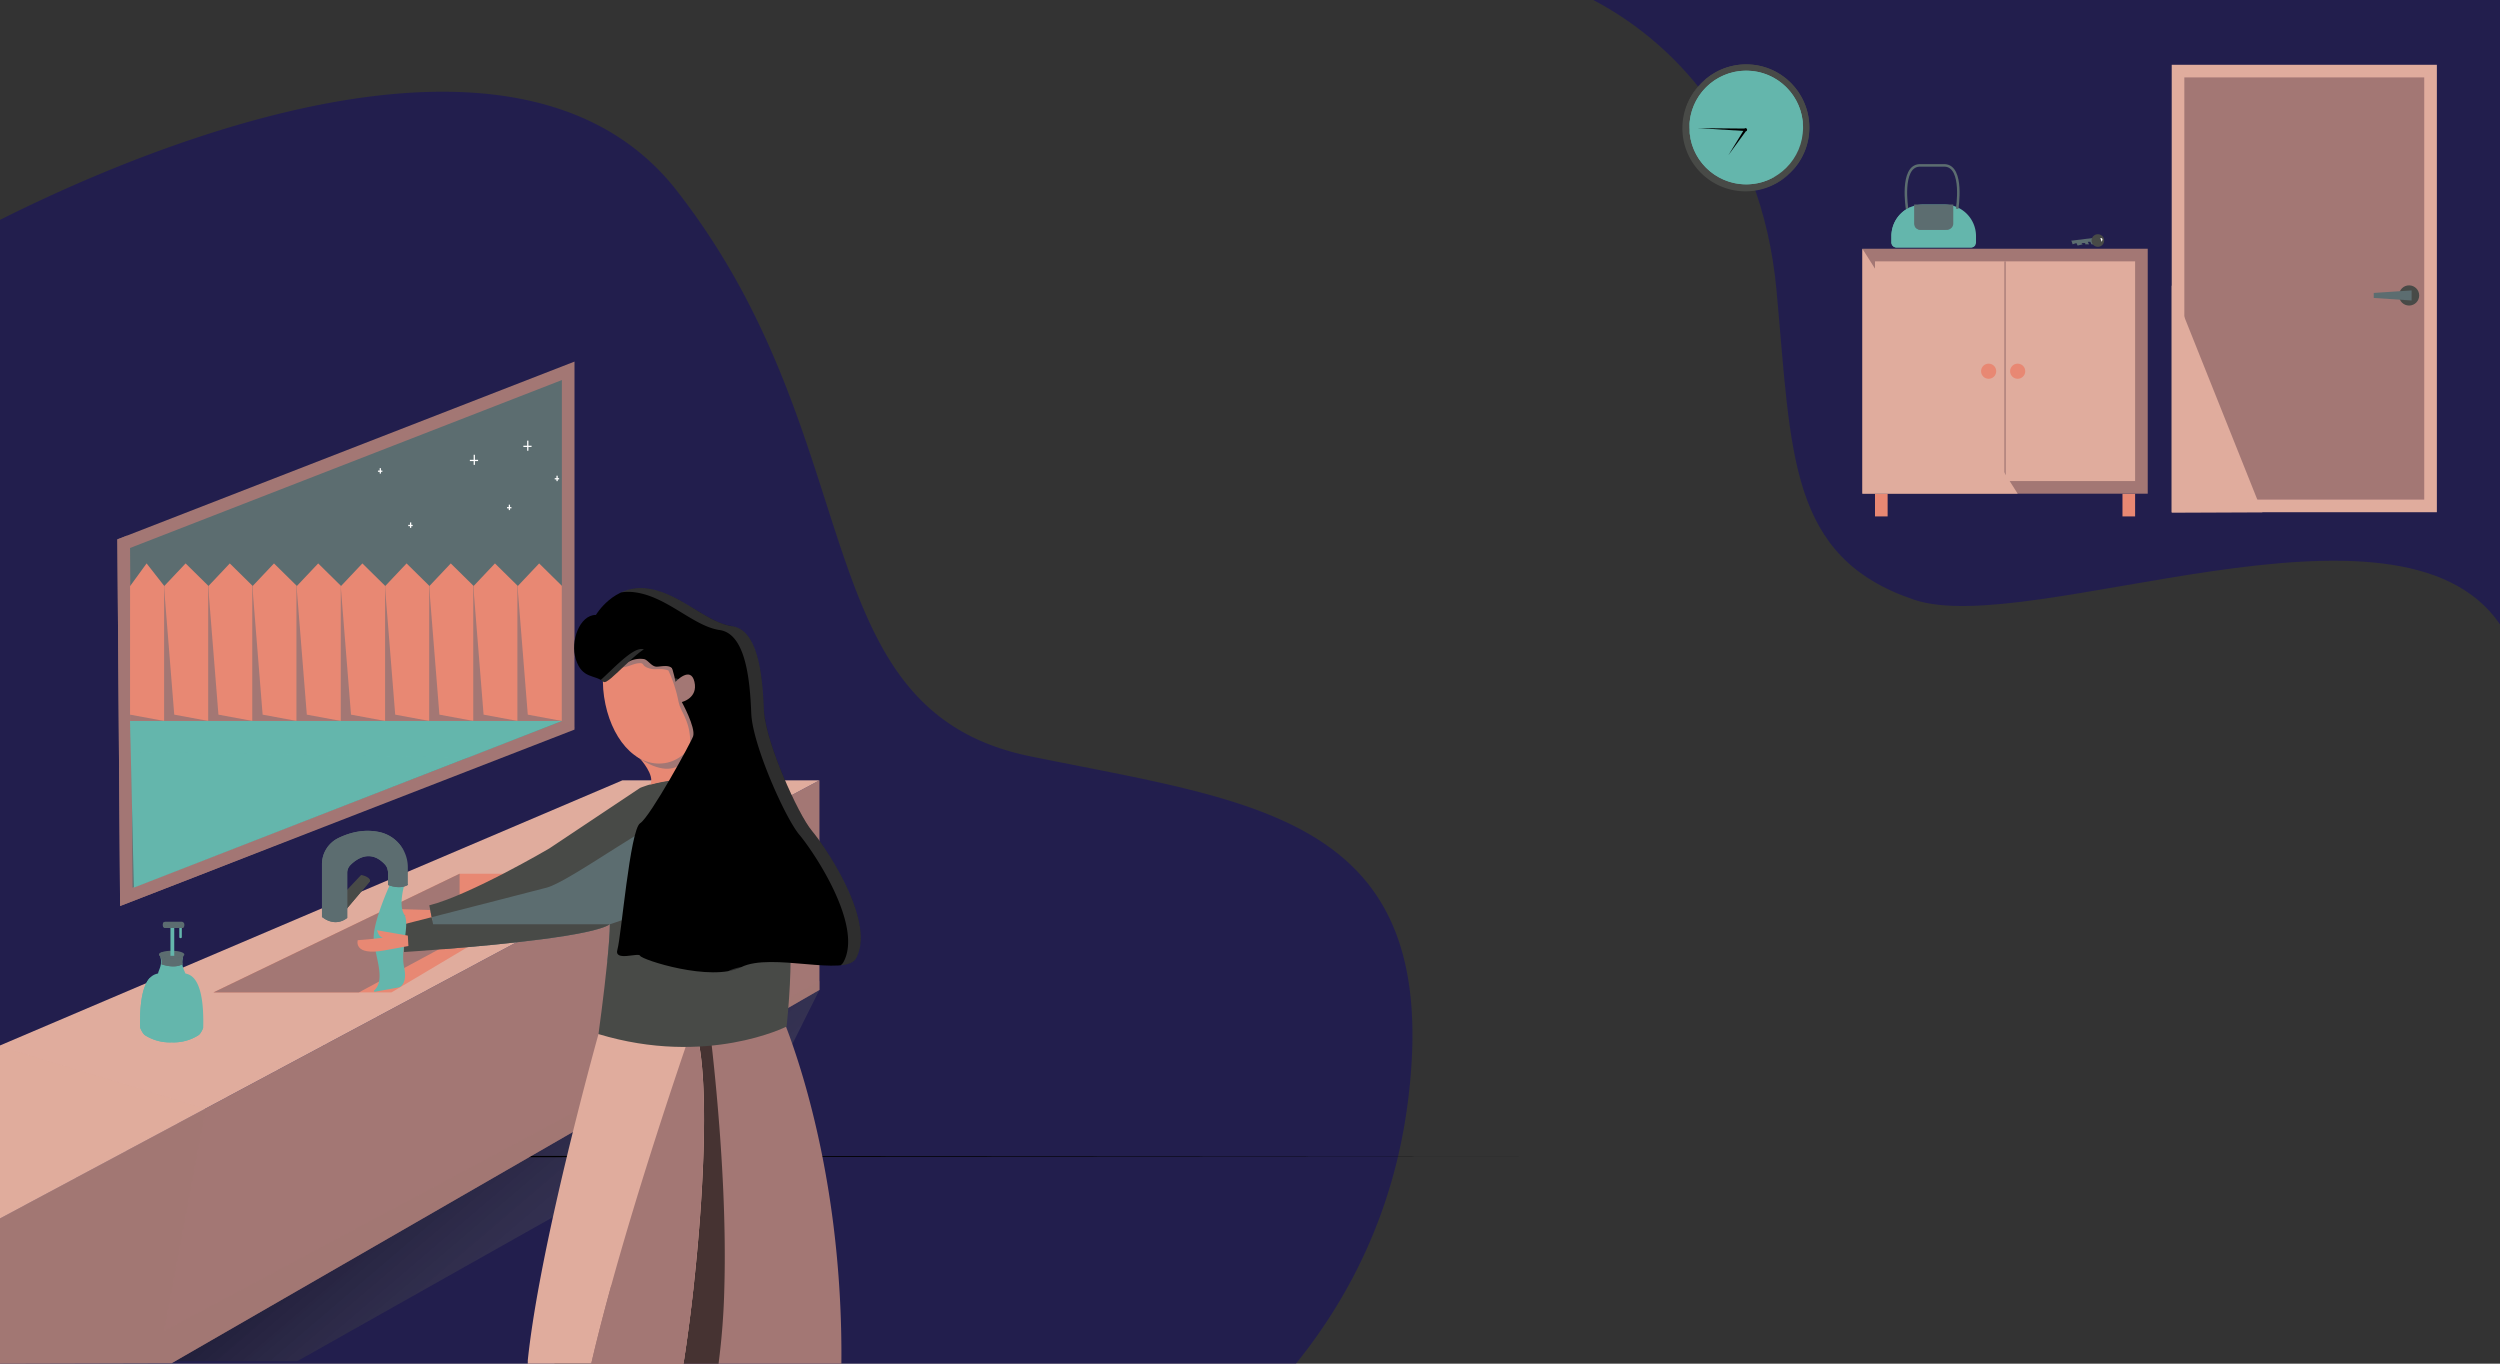 <svg xmlns="http://www.w3.org/2000/svg" xmlns:xlink="http://www.w3.org/1999/xlink" viewBox="0 0 1980 1080"><rect x="0" y="0" width="1980" height="1080" fill="#333333" stroke="none"/><defs><style>.cls-1{isolation:isolate;}.cls-2{fill:#0c0073;opacity:0.41;}.cls-3{opacity:0.48;fill:url(#未命名漸層_5);}.cls-18,.cls-4,.cls-5{fill:#a37774;}.cls-5{opacity:0.47;}.cls-11,.cls-18,.cls-19,.cls-21,.cls-24,.cls-25,.cls-5,.cls-6,.cls-9{mix-blend-mode:multiply;}.cls-6,.cls-7{fill:#e88873;}.cls-25,.cls-8,.cls-9{fill:#e0ac9d;}.cls-9{opacity:0.38;}.cls-10,.cls-11,.cls-22{fill:#484a47;}.cls-12,.cls-19,.cls-21,.cls-23{fill:#64b6ac;}.cls-13{opacity:0.57;}.cls-14,.cls-24,.cls-27{fill:#5c6d70;}.cls-15,.cls-16,.cls-20{fill:none;stroke-miterlimit:10;}.cls-15{stroke:#a37774;}.cls-16{stroke:#5c6d70;stroke-width:2px;}.cls-17,.cls-26{fill:#fff;}.cls-18{opacity:0.87;}.cls-19{opacity:0.4;}.cls-20{stroke:#fff;}.cls-22,.cls-23,.cls-27{mix-blend-mode:color-dodge;}.cls-26{opacity:0.18;}</style><linearGradient id="未命名漸層_5" x1="641.31" y1="1222.54" x2="315.35" y2="840.98" gradientUnits="userSpaceOnUse"><stop offset="0" stop-color="#fff" stop-opacity="0"/><stop offset="1"/></linearGradient></defs><g class="cls-1"><g id="圖層_3" data-name="圖層 3"><path class="cls-2" d="M1115,873c-11.4,88.87-48.17,157-88.58,207H0V174.14C41.68,153.21,109.47,122.22,184.61,100,283,70.91,393.85,56.83,475.22,100A187.81,187.81,0,0,1,536,151c156,200,99,411,280,448S1144,647,1115,873Z"/><path class="cls-2" d="M1980,0V494.53C1900,377,1608,506,1516,475c-99.67-33.58-97-115-109-245C1395,99.82,1320.71,30.8,1261.83,0Z"/></g><g id="圖層_2_拷貝" data-name="圖層 2 拷貝"><polygon class="cls-3" points="649 784 135.5 1078 235.5 1078 606.5 869 649 784"/><polygon points="409 915.5 1203 916 409 916.5 409 915.5"/><polygon class="cls-4" points="649 784 649 618 0 965 0 1080 136 1079.63 649 784"/><polygon class="cls-5" points="130 1054 163 878 84 920.09 0 965 0 1080 136 1079.63 649 784 649 777 130 1054"/><rect class="cls-6" x="1485" y="391" width="10" height="18"/><rect class="cls-7" x="1681" y="391" width="10" height="18"/><polygon class="cls-8" points="649 618 162.74 877.99 0 965 0 828 493 618 649 618"/><polygon class="cls-9" points="162.74 877.99 0 965 0 828.71 162.74 877.99"/><path class="cls-10" d="M269,711l17-18s7,1,7,5l-22,26Z"/><path class="cls-11" d="M291.35,695.05a3.26,3.26,0,0,1,.65,2l-21.28,25.15L271,724l22-26A3.7,3.7,0,0,0,291.35,695.05Z"/><path class="cls-12" d="M142,734h2a0,0,0,0,1,0,0v8.15a.85.85,0,0,1-.85.85h-.33a.81.81,0,0,1-.81-.81V734A0,0,0,0,1,142,734Z"/><polygon class="cls-7" points="364 692 468 692 310 786 169 786 364 692"/><polygon class="cls-4" points="364 692 364 743 284.21 786 169 786 364 692"/><path class="cls-4" d="M666.37,1080H516.28c2.89-34.65,6.24-73.4,9.74-111,8.55-91.77,18-176.63,24-178,13-3,65,4,65,4s31.07,65.13,44.9,174A824.94,824.94,0,0,1,666.37,1080Z"/><path class="cls-13" d="M573.68,1020a561.11,561.11,0,0,1-4.58,60h-130l24.81-60L559,790S576.7,914.13,573.68,1020Z"/><path class="cls-12" d="M147,771l-.24-.11C146,768.4,143,764,145,758c-1.4.86-3,2.11-9,1.73a37.34,37.34,0,0,1-9-1.73c1.94,6-1.61,10.55-1.76,12.89l-.24.11c-3,1-15,2-14,43,0,0,2,4.91,4,6v0a36.55,36.55,0,0,0,21,5.54,36.55,36.55,0,0,0,21-5.54v0c2-1.06,3.95-6,3.95-6C162,773,150,772,147,771Z"/><ellipse class="cls-14" cx="136" cy="756" rx="10" ry="3"/><path class="cls-14" d="M127.92,763.71s9.93,3.71,16.5,0c0,0-.06-6.23,1.26-7a23.36,23.36,0,0,1-19.36,0A8.11,8.11,0,0,1,127.92,763.71Z"/><rect class="cls-12" x="135" y="731" width="3" height="26"/><rect class="cls-14" x="129" y="730" width="17" height="5" rx="2.03"/><rect class="cls-8" x="1720" y="51.31" width="210" height="354.37"/><rect class="cls-4" x="1657.81" y="133.5" width="334.38" height="190" transform="translate(2053.5 -1596.5) rotate(90)"/><rect class="cls-4" x="1491" y="181" width="194" height="226" transform="translate(1882 -1294) rotate(90)"/><rect class="cls-8" x="1485" y="207" width="206" height="174"/><line class="cls-15" x1="1588" y1="207" x2="1588" y2="381"/><circle class="cls-7" cx="1575" cy="294" r="6"/><circle class="cls-7" cx="1598" cy="294" r="6"/><path class="cls-12" d="M1523,162h17a25,25,0,0,1,25,25v5a4,4,0,0,1-4,4h-59a4,4,0,0,1-4-4v-5a25,25,0,0,1,25-25Z"/><path class="cls-14" d="M1516,162h31a0,0,0,0,1,0,0v15a5,5,0,0,1-5,5h-21a5,5,0,0,1-5-5V162A0,0,0,0,1,1516,162Z"/><path class="cls-16" d="M1510.41,165.4S1505,132,1520,131h20.46c15,1,9.59,34.4,9.59,34.4"/><circle class="cls-10" cx="1908" cy="234" r="8"/><circle class="cls-10" cx="1383" cy="101" r="50"/><circle class="cls-12" cx="1383" cy="101" r="45"/><polygon points="1383.79 102.47 1368.9 122.88 1382.13 101.36 1383.79 102.47"/><polygon points="1383.44 103.84 1344.67 101.49 1383.51 101.84 1383.44 103.84"/><polygon class="cls-14" points="1641.5 190.5 1657.5 188.5 1658.5 193.5 1656.5 193.5 1655.5 191.5 1653.5 191.5 1654.5 193.5 1651.5 193.5 1651.5 192.5 1648.5 192.5 1649.5 193.5 1645.5 194.5 1644.5 192.5 1641.5 193.5 1640.5 190.5 1641.5 190.5"/><circle class="cls-10" cx="1661.5" cy="190.5" r="5"/><path class="cls-17" d="M1663.5,188.5l1,3S1666.5,188.5,1663.5,188.5Z"/><path class="cls-8" d="M555.56,947c-2.77,45.26-8.08,93.62-14.25,133H418v-2.57c3.83-37,13.48-85.5,23.7-130.43C457.19,879,474,819,474,819s55-60,75.26-8A93,93,0,0,1,554,829C558.57,855.77,558.45,899.69,555.56,947Z"/><path class="cls-4" d="M549.46,1018c-2.39,21.86-5.17,43-8.15,62H468.25c4.56-19.66,10-40.64,15.87-62,22.14-80.22,50.92-165.82,65.14-207A93,93,0,0,1,554,829C560.83,869,557.19,947.34,549.46,1018Z"/><path class="cls-4" d="M549.46,1018c-2.39,21.86-5.17,43-8.15,62H468.25c4.56-19.66,10-40.64,15.87-62"/><path class="cls-14" d="M591,693s-22,34-27,37c-2.75,1.65-44.89,17.84-83.05,31.58C482.14,749.73,483,738.81,483,732c-13.31,9.11-88,16.25-131.5,19.72-8.23-3.58-14-6.19-14.5-6.72-1.47-1.47-6.16-10.46-8.56-15.16-.87-1.7-1.44-2.84-1.44-2.84l14-4.86L402,701l123-76s48,17,50,18S591,693,591,693Z"/><path class="cls-7" d="M340.74,720.72,316,720s2,5,5,5-19,5-19,5-2,13,22,5,18.36-6.2,18.36-6.2Z"/><path class="cls-10" d="M343,732H483c-13.31,9.11-88,16.25-131.5,19.72C332.91,753.19,320,754,320,754V732l8.44-2.16,13.44-3.43Z"/><path class="cls-10" d="M623,813s-63,32-149,6c0,0,4.29-31,6.95-57.42C482.14,749.73,483,738.81,483,732c0,0,91-28,93-57s-8-39-30-35-94,58-113,63c-13.14,3.46-62.14,16-91.12,23.41l-.85-4.27L340,717c32-8,95-45,95-45l72-48S649,562,623,813Z"/><path class="cls-7" d="M507,601s12,13,8,20.48c0,0,30-8.48,35-.48s-10-20-5-26S524,607,507,601Z"/><path class="cls-4" d="M549,589s-7,37-45,10Z"/><path class="cls-7" d="M557.58,540.19c4.73,32.24-9.17,60.82-31,64.18C503,608,483.16,584.05,478.42,551.81s9.15-61,31-64.18S552.84,508,557.58,540.19Z"/><path class="cls-4" d="M492,528.58c5.21.09,10-3.46,15.19-3.36a2.67,2.67,0,0,1,1.54.39,5,5,0,0,1,1,1.21c1.47,1.94,5.88,3.16,8.31,3.18,4.37,0,7.17-.44,11.3,1a104.26,104.26,0,0,1,7.55,22.34,50.62,50.62,0,0,0,1.34,5.43,45.86,45.86,0,0,0,2.46,5.51,62.31,62.31,0,0,1,4.47,11.34,51.9,51.9,0,0,1,1.39,15.86,12.74,12.74,0,0,0,.26,4.53,3.94,3.94,0,0,0,3.18,2.89c3.06-3.37,6.39-6.76,8.77-10.63a130.5,130.5,0,0,0,8.55-17.35c2.12-5,4.2-10.07,4.81-15.45a29.82,29.82,0,0,0-6.92-22.54,52.38,52.38,0,0,0-6.66-6.23,72.79,72.79,0,0,0-13.52-9.2c-7.73-3.84-16.39-5.31-24.62-7.94-5.1-1.62-10.72-3.68-15.59-1.47-5.13,2.33-7.38,8.57-12.15,11.56-1.24.77-2.62,1.31-3.82,2.13-2,1.35-3.43,4.32-1.81,6.1C488.18,529.15,490.34,529.19,492,528.58Z"/><path d="M498,524a19.66,19.66,0,0,1,12-2c3,.42,6,6,10,6s10-2,13,2,11,0,13,3-7-26-11-27-11-3-19-5-11-5-15,0-9,6-11,11S498,524,498,524Z"/><path class="cls-12" d="M310.42,698a.63.63,0,0,0-.59.37C308.16,702,295.06,730.89,296,744s9.65,32.12.39,40.35a.65.65,0,0,0,.55,1.12L316,782l.09,0c.61-.2,6.8-2.67,3.95-16-3.11-14.54,5-34,0-42-4.36-7-.36-21.53.74-25.16a.66.66,0,0,0-.63-.84Z"/><path class="cls-7" d="M323,741l-24.38-4.25s1.26,5.24,4.23,5.66-19.52,2.24-19.52,2.24-3.83,12.58,21.06,8.09,19.06-3.52,19.06-3.52Z"/><polygon class="cls-4" points="455 286.38 455 577.84 157.6 693.31 95.11 717.57 92.95 427.18 100.4 424.28 455 286.38"/><polygon class="cls-18" points="455 576 157.6 693.31 95.11 717.57 92.95 427.18 100.4 424.28 455 576"/><polygon class="cls-14" points="445 571 105 703 103 434 445 301 445 571"/><polygon class="cls-7" points="410 464.23 427 446.23 445 463.97 445 571 410 571 410 464.23"/><polygon class="cls-7" points="375 464.23 392 446.23 410 463.97 410 571 375 571 375 464.23"/><polygon class="cls-7" points="340 464.23 357 446.23 375 463.97 375 571 340 571 340 464.23"/><polygon class="cls-7" points="305 464.23 322 446.23 340 463.97 340 571 305 571 305 464.23"/><polygon class="cls-7" points="270 464.23 287 446.23 305 463.97 305 571 270 571 270 464.23"/><polygon class="cls-7" points="235 464.23 252 446.23 270 463.97 270 571 235 571 235 464.23"/><polygon class="cls-7" points="200 464.23 217 446.23 235 463.97 235 571 200 571 200 464.23"/><polygon class="cls-7" points="165 464.23 182 446.23 200 463.97 200 571 165 571 165 464.23"/><polygon class="cls-7" points="130 464.23 147 446.23 165 463.97 165 571 130 571 130 464.23"/><polygon class="cls-7" points="103 464.23 116.11 446.23 130 463.97 130 571 103 571 103 464.23"/><path d="M472,487s14-24,40-21,47,27,68,30,24,41,25,66,27,83,38,96,51,72,35,101c-8.23,14.91-67-5-91,7s-79-6-80-9-21,5-18-5,10-95,18-100,40.87-65,42-69c2-7-9-27-9-27s13-3,10-16-15,0-15,0-5-29-17-29c-11.39,0-36.15,32.26-40,29-7-6-17-2-22-18C451.57,507.81,459,487,472,487Z"/><path class="cls-14" d="M255,726.12s9.54,8.86,20,.88V691.29a8.75,8.75,0,0,1,2.55-6.19c4.79-4.79,15.7-12.72,27.18-.6a9.34,9.34,0,0,1,2.58,6.43v9.92s9.15,4,15.69,0V687a28.53,28.53,0,0,0-22-27.87c-8.76-2-19.92-1.71-33,4.61a23.06,23.06,0,0,0-13,20.81Z"/><polygon class="cls-12" points="445 571 311.7 622.9 106 703 104.03 616.43 103 571 445 571"/><polygon class="cls-19" points="445 571 371 600 104.03 595.51 103 571 445 571"/><polygon class="cls-4" points="410 466 418 566 445 571 410 571 410 466"/><polygon class="cls-4" points="375 466 383 566 410 571 375 571 375 466"/><polygon class="cls-4" points="340 466 348 566 375 571 340 571 340 466"/><polygon class="cls-4" points="305 466 313 566 340 571 305 571 305 466"/><polygon class="cls-4" points="270 466 278 566 305 571 270 571 270 466"/><polygon class="cls-4" points="235 466 243 566 270 571 235 571 235 466"/><polygon class="cls-4" points="200 466 208 566 235 571 200 571 200 466"/><polygon class="cls-4" points="165 466 173 566 200 571 165 571 165 466"/><polygon class="cls-4" points="130 466 138 566 165 571 130 571 130 466"/><polygon class="cls-4" points="103 566 130 571 103 571 103 566"/><line class="cls-20" x1="418" y1="349" x2="418" y2="357"/><line class="cls-20" x1="414.5" y1="353.5" x2="421" y2="353.5"/><line class="cls-20" x1="375.63" y1="360.18" x2="375.63" y2="368.18"/><line class="cls-20" x1="372.13" y1="364.68" x2="378.63" y2="364.68"/><line class="cls-20" x1="403.44" y1="399.7" x2="403.44" y2="404"/><line class="cls-20" x1="401.56" y1="402.12" x2="405.06" y2="402.12"/><line class="cls-20" x1="301.21" y1="370.77" x2="301.21" y2="375.07"/><line class="cls-20" x1="299.33" y1="373.19" x2="302.83" y2="373.19"/><line class="cls-20" x1="325.21" y1="413.77" x2="325.21" y2="418.07"/><line class="cls-20" x1="323.33" y1="416.19" x2="326.83" y2="416.19"/><line class="cls-20" x1="441.21" y1="376.77" x2="441.21" y2="381.07"/><line class="cls-20" x1="439.33" y1="379.19" x2="442.83" y2="379.19"/><polygon class="cls-14" points="1910 238 1880 236 1880 232 1910 230 1910 238"/><path class="cls-21" d="M1383,60a45.05,45.05,0,0,1,45,43c0-.66,0-1.33,0-2a45,45,0,0,0-90,0c0,.67,0,1.34,0,2A45.05,45.05,0,0,1,1383,60Z"/><path class="cls-22" d="M1383,51a49.84,49.84,0,0,0-36.33,15.67,50,50,0,0,1,70.66,70.66A50,50,0,0,0,1383,51Z"/><path class="cls-23" d="M1385.5,144c-25.85,0-46.92-19.66-47.47-44,0,.35,0,.69,0,1a45,45,0,0,0,68.56,38.32A49.35,49.35,0,0,1,1385.5,144Z"/><path class="cls-11" d="M1384,150a50,50,0,0,1-35.84-84.84,50,50,0,1,0,70.68,70.68A49.79,49.79,0,0,1,1384,150Z"/><path class="cls-21" d="M1506,194a4,4,0,0,1-4-4v-5a25,25,0,0,1,11.86-21.27A25,25,0,0,0,1498,187v5a4,4,0,0,0,4,4h59a4,4,0,0,0,3.45-2Z"/><path class="cls-24" d="M1543.32,181.67l-24-1.58a4.89,4.89,0,0,1-2.9-1.2A5,5,0,0,0,1521,182h21a4.94,4.94,0,0,0,1.81-.35C1543.65,181.65,1543.49,181.68,1543.32,181.67Z"/><polygon class="cls-25" points="1475 197 1598 391 1475 391 1475 197"/><polygon class="cls-25" points="1720 226 1791.79 405.69 1720 406 1720 226"/><path class="cls-26" d="M509.94,514.27A7.39,7.39,0,0,0,508,514c-8.07,0-22.86,16.2-32.15,24.48A14,14,0,0,1,478,540C481.1,542.62,497.63,522.38,509.94,514.27Z"/><path class="cls-26" d="M534.44,537.24c.38,1.7.56,2.76.56,2.76a29.83,29.83,0,0,1,2.18-2A4.28,4.28,0,0,0,534.44,537.24Z"/><path class="cls-26" d="M577,769l-.43.2A36.83,36.83,0,0,0,587,766l.18-.08A36.07,36.07,0,0,0,577,769Z"/><path class="cls-26" d="M643,658c-11-13-37-71-38-96s-4-63-25-66-42-27-68-30a37.06,37.06,0,0,0-20,3.17,37.54,37.54,0,0,1,10-.17c26,3,47,27,68,30s24,41,25,66,27,83,38,96,51,72,35,101a7.75,7.75,0,0,1-2.31,2.54c6-.59,10.45-2.18,12.31-5.54C694,730,654,671,643,658Z"/><path class="cls-21" d="M161,814.05A36.53,36.53,0,0,1,140,819.54,36.55,36.55,0,0,1,119,814v0c-2-1.06-4-6-4-6-.43-17.74,1.57-28,4.22-34-4.22,4-8.86,13.89-8.22,40,0,0,2,4.91,4,6v0a36.55,36.55,0,0,0,21,5.54,36.55,36.55,0,0,0,21-5.54v0C158.93,819,160.79,814.52,161,814.05Z"/><path class="cls-24" d="M144.44,762.58c-6.42,2.16-14.52-.87-14.52-.87a8.52,8.52,0,0,0,0-3.67,23,23,0,0,1-3.6-1.3,8.11,8.11,0,0,1,1.6,7s9.93,3.71,16.5,0C144.42,763.71,144.42,763.25,144.44,762.58Z"/><path class="cls-24" d="M138,758c-5.52,0-10-1.34-10-3a1.39,1.39,0,0,1,.59-1c-1.6.53-2.59,1.24-2.59,2,0,1.66,4.48,3,10,3,4.34,0,8-.83,9.41-2A24.67,24.67,0,0,1,138,758Z"/><path class="cls-24" d="M145,734H132a2,2,0,0,1-2-2V731a2,2,0,0,1,.19-.84A2,2,0,0,0,129,732V733a2,2,0,0,0,2,2H144a2,2,0,0,0,1.84-1.19A2,2,0,0,1,145,734Z"/><path class="cls-24" d="M308.92,698.85v-9.92a9,9,0,0,0-2.8-6.43c-12.49-12.12-24.37-4.19-29.58.6a8.39,8.39,0,0,0-2.78,6.19V725A17.32,17.32,0,0,1,255,726.06v.06s9.54,8.86,20,.88V691.29a8.75,8.75,0,0,1,2.55-6.19c4.79-4.79,15.7-12.72,27.18-.6a9.34,9.34,0,0,1,2.58,6.43v9.92s9.15,4,15.69,0v-.79C316.38,701.84,308.92,698.85,308.92,698.85Z"/><path class="cls-27" d="M256,686.53a23.06,23.06,0,0,1,13-20.81c13.13-6.32,24.29-6.63,33-4.61a28.26,28.26,0,0,1,18.38,13.94A28.29,28.29,0,0,0,301,659.11c-8.76-2-19.92-1.71-33,4.61a23.06,23.06,0,0,0-13,20.81v41.59s.36.33,1,.8Z"/><path class="cls-27" d="M308.31,701.23v-8.3a9.39,9.39,0,0,0-1.56-5.15,9.33,9.33,0,0,1,.56,3.15v9.92S307.68,701,308.31,701.23Z"/></g></g></svg>